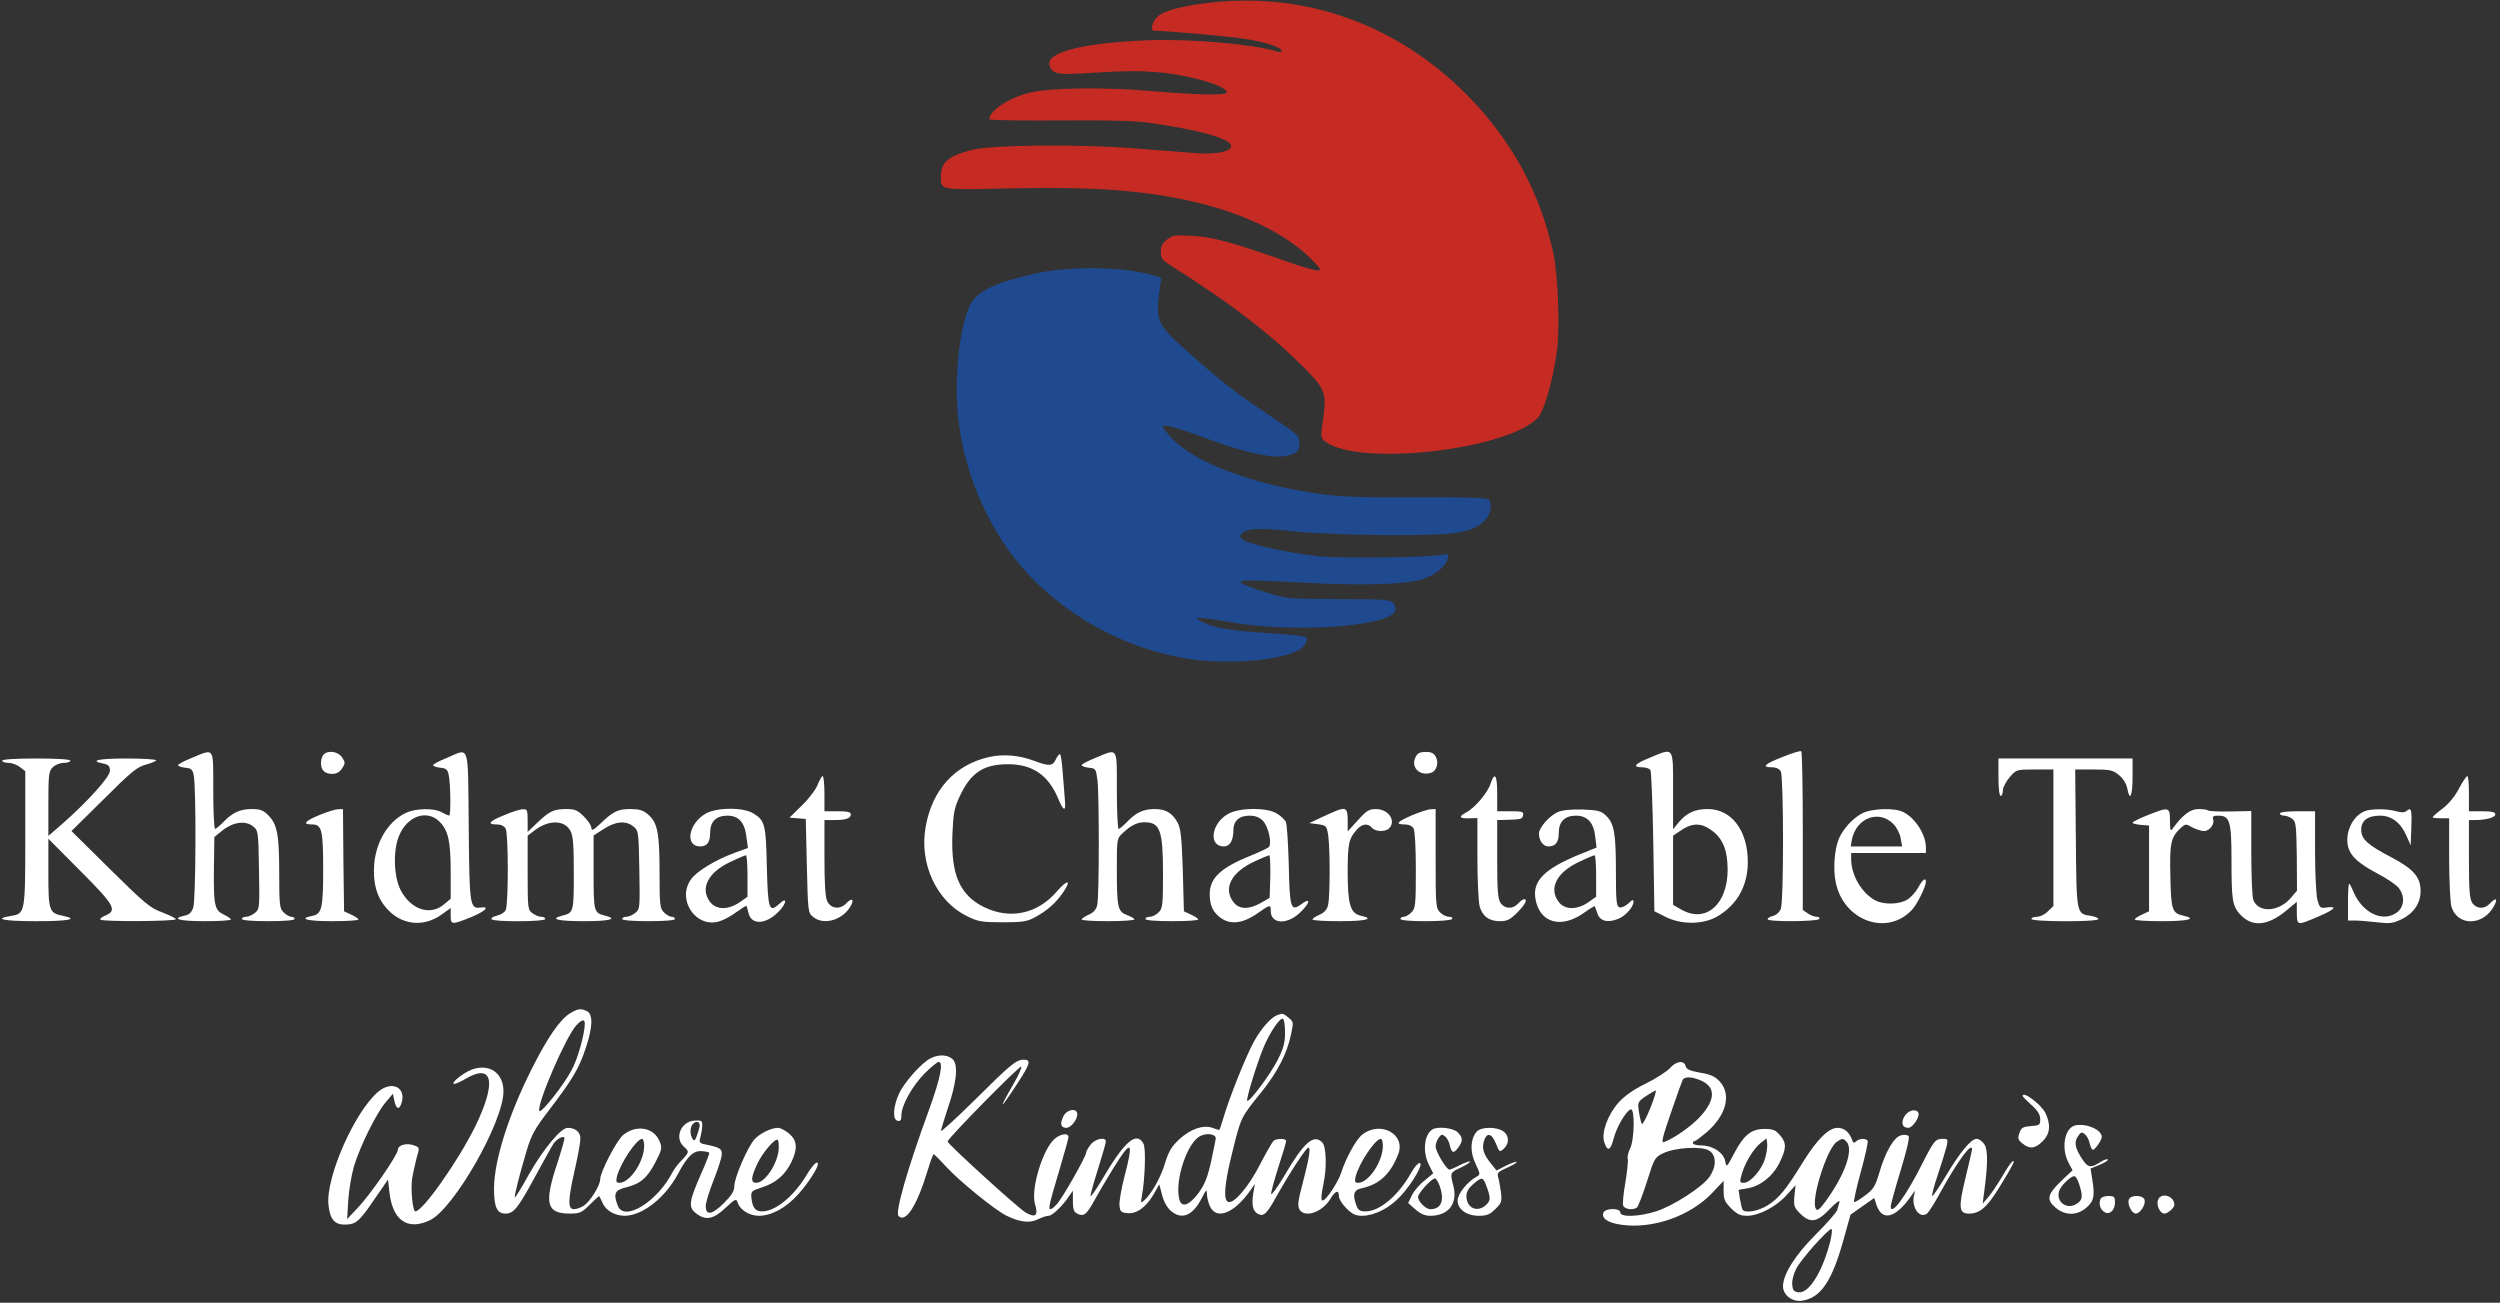<svg width="1138" height="593" viewBox="0 0 1138 593" fill="none" xmlns="http://www.w3.org/2000/svg">
<rect x="0" y="0" width="1138" height="593" fill="#333333" stroke="none"/>
<g clip-path="url(#clip0_562_1284)">
<path d="M552.922 1.001C539.212 2.402 530.005 4.704 527.003 7.506C524.401 9.908 523.4 14.011 525.501 14.011C530.505 14.011 557.926 16.413 565.532 17.514C575.44 18.915 583.446 21.517 583.446 23.218C583.446 23.719 582.645 23.919 581.544 23.518C570.836 20.116 542.214 17.614 522.899 18.314C492.676 19.515 475.863 23.819 477.765 29.823C479.066 33.926 481.368 34.227 499.281 33.026C511.491 32.225 519.297 32.225 527.703 32.926C542.314 34.327 558.427 39.13 558.427 42.033C558.427 43.534 545.217 43.234 523.7 41.432C503.184 39.631 478.666 39.931 469.358 42.033C459.951 44.134 450.344 50.239 450.344 54.242C450.344 54.742 464.054 54.943 482.168 54.843C504.585 54.642 516.695 54.943 523.4 55.943C545.817 59.046 560.428 63.249 560.428 66.451C560.428 68.953 553.823 70.354 545.016 69.754C540.513 69.454 527.203 68.353 515.394 67.452C489.774 65.551 451.244 65.951 442.338 68.253C431.629 71.055 428.327 73.857 428.327 80.262C428.327 86.667 427.226 86.467 459.05 85.766C499.081 84.866 522.899 86.767 546.417 92.572C568.434 98.076 586.548 107.283 597.457 118.491C601.36 122.595 601.66 123.095 599.658 123.095C598.357 123.095 592.053 121.294 585.648 118.992C559.828 109.985 552.222 107.883 542.915 107.383C534.709 106.882 533.608 107.083 531.206 109.084C529.104 110.685 528.404 112.086 528.404 114.688C528.404 117.591 529.004 118.391 532.707 120.693C560.128 138.006 578.842 152.317 594.554 168.33C603.061 176.936 603.862 179.238 602.36 190.246C601.059 199.253 601.059 199.353 603.361 201.055C618.473 212.464 685.925 204.858 699.935 190.246C702.838 187.244 706.741 173.834 708.642 160.223C710.143 149.715 709.242 125.297 707.041 115.089C701.036 87.468 687.826 63.349 667.51 42.933C636.286 11.609 595.555 -3.302 552.922 1.001Z" fill="#C52B23"/>
<path d="M470.861 124.596C451.746 129 444.24 132.903 441.238 139.608C436.534 150.116 434.232 173.834 436.234 190.847C438.536 210.762 445.841 230.678 456.95 247.39C474.764 274.111 505.987 293.926 539.313 299.631C561.23 303.333 590.853 299.931 594.155 293.226C594.856 291.825 595.056 290.424 594.656 290.023C594.155 289.523 586.649 288.722 577.843 288.222C560.029 287.121 552.523 285.82 547.419 283.118C544.117 281.417 544.117 281.317 546.419 281.216C547.82 281.216 554.525 282.217 561.43 283.418C589.351 288.222 632.785 285.119 634.987 278.114C635.487 276.713 635.087 275.412 634.086 274.311C632.585 272.91 629.282 272.71 609.167 272.71C586.749 272.61 585.649 272.51 577.042 269.908C572.138 268.407 567.235 266.605 566.034 265.905C564.032 264.804 564.032 264.704 566.934 264.303C568.636 264.103 580.345 264.504 592.954 265.204C619.575 266.705 639.59 266.105 647.296 263.703C653.1 261.902 658.004 257.999 659.005 254.296C659.605 252.194 659.505 251.994 656.803 252.494C650.198 253.795 611.368 254.296 600.46 253.195C587.95 251.994 568.736 247.891 565.833 245.689C564.332 244.688 564.232 244.088 565.233 242.887C567.335 240.385 573.339 240.185 589.452 241.886C599.359 242.887 614.971 243.487 632.485 243.588C663.108 243.688 669.613 242.687 675.618 237.183C678.52 234.381 679.421 230.177 677.719 227.475C677.119 226.575 668.812 226.274 644.994 226.374C619.975 226.474 610.368 226.174 600.96 224.873C570.137 220.57 543.216 210.362 533.108 199.153C531.007 196.952 529.405 194.75 529.405 194.25C529.405 192.849 535.71 194.55 550.422 200.054C566.634 205.959 578.143 208.561 584.448 207.66C590.152 206.759 591.453 205.658 591.453 201.555C591.453 198.353 590.853 197.752 579.244 190.046C563.231 179.338 557.327 174.835 543.817 162.926C526.403 147.614 526.003 146.813 527.804 132.502L528.605 126.498L524.802 125.297C511.191 121.294 486.372 120.993 470.861 124.596Z" fill="#1F4A8F"/>
<path d="M811.422 344.565C803.216 347.768 801.615 349.269 806.618 349.269C808.52 349.269 809.921 349.969 810.622 351.17C811.923 353.672 812.023 410.216 810.622 413.718C810.121 415.119 808.62 416.52 807.119 416.921C805.718 417.221 804.617 417.922 804.617 418.422C804.617 419.723 827.334 419.523 828.135 418.322C828.435 417.721 827.935 417.321 826.934 417.321C825.933 417.321 824.032 416.621 822.831 415.72L820.629 414.219V378.291C820.629 358.576 820.329 342.163 819.929 341.963C819.428 341.663 815.625 342.864 811.422 344.565Z" fill="white"/>
<path d="M87.366 344.965C83.864 346.366 81.061 347.867 81.061 348.268C81.061 348.768 82.562 349.268 84.264 349.469C86.966 349.669 87.666 350.269 88.167 352.771C89.368 358.075 89.168 409.815 87.967 413.118C87.266 415.319 86.065 416.42 83.964 416.82C77.659 418.221 81.662 419.322 93.071 419.322C99.676 419.322 105.08 419.022 105.08 418.522C105.08 418.121 103.579 417.121 101.877 416.32C97.674 414.318 97.174 412.217 97.374 395.104L97.574 380.993L101.177 378.091C105.98 374.188 111.685 373.387 115.087 376.089C117.589 378.091 117.589 378.291 117.89 395.904C118.19 413.218 118.19 413.818 116.088 415.519C114.887 416.52 112.986 417.321 111.985 417.321C110.984 417.321 110.084 417.721 110.084 418.321C110.084 418.922 114.787 419.322 122.093 419.322C129.398 419.322 134.102 418.922 134.102 418.321C134.102 417.721 133.402 417.321 132.601 417.321C131.8 417.321 130.199 416.42 129.098 415.319C127.297 413.518 127.097 412.017 127.097 397.506C127.097 379.892 126.196 375.188 122.093 371.085C119.791 368.783 118.39 368.283 114.587 368.283C109.283 368.283 105.78 369.884 101.677 374.188C99.976 375.889 98.375 377.29 97.874 377.29C97.474 377.29 97.074 369.384 97.074 359.777C97.074 339.661 97.774 340.662 87.366 344.965Z" fill="white"/>
<path d="M147.312 343.465C146.612 344.165 146.111 345.867 146.111 347.268C146.111 350.67 147.813 352.271 151.315 352.271C153.117 352.271 154.618 351.471 155.719 349.77C157.22 347.468 157.22 347.067 155.719 344.766C153.917 342.064 149.414 341.363 147.312 343.465Z" fill="white"/>
<path d="M203.455 344.966C199.952 346.367 197.15 347.868 197.15 348.269C197.15 348.769 198.651 349.27 200.353 349.47C203.055 349.67 203.755 350.27 204.256 352.772C205.156 357.076 205.257 371.286 204.456 371.286C203.956 371.186 202.554 370.586 201.153 369.785C197.451 367.684 188.744 367.884 184.24 370.286C176.534 374.189 171.13 383.296 170.33 393.504C169.729 402.11 171.431 408.115 175.734 413.219C182.439 421.025 192.447 422.326 200.853 416.421L205.156 413.319V416.821C205.156 421.025 205.557 421.025 214.364 417.522C220.869 414.82 223.27 412.518 218.767 413.119C213.863 413.719 213.663 412.518 213.363 376.09C212.962 337.561 213.963 340.563 203.455 344.966ZM200.153 374.089C204.056 378.092 205.156 382.895 205.156 397.006V409.115L202.054 411.717C195.749 417.022 186.942 414.019 182.339 405.112C179.237 399.008 178.836 387.199 181.638 380.494C185.341 371.387 194.348 368.284 200.153 374.089Z" fill="white"/>
<path d="M498.682 344.965C495.179 346.366 492.377 347.867 492.377 348.268C492.377 348.768 493.878 349.268 495.679 349.469C498.782 349.769 498.882 349.969 499.582 355.273C500.383 362.278 500.383 407.813 499.482 411.817C499.082 413.918 497.881 415.319 495.679 416.32C493.878 417.121 492.377 418.121 492.377 418.522C492.377 419.022 497.781 419.322 504.386 419.322C510.991 419.322 516.395 418.922 516.395 418.522C516.395 418.121 514.894 417.221 512.993 416.52C508.79 414.919 508.389 413.318 508.389 395.404C508.389 381.693 508.389 381.693 511.191 379.091C514.794 375.689 517.696 374.288 520.899 374.288C528.104 374.288 529.405 377.89 529.405 397.906C529.405 412.017 529.205 413.518 527.404 415.319C526.303 416.42 524.502 417.321 523.401 417.321C522.3 417.321 521.399 417.721 521.399 418.321C521.399 418.922 526.103 419.322 533.408 419.322C540.014 419.322 545.418 419.022 545.418 418.522C545.418 418.121 543.917 417.121 542.115 416.32L538.913 414.819L538.412 396.305C537.912 381.493 537.512 377.19 536.111 374.588C533.709 370.084 530.706 368.283 525.602 368.283C520.499 368.283 516.996 369.884 512.993 374.188C511.291 375.889 509.69 377.29 509.19 377.29C508.79 377.29 508.389 369.384 508.389 359.777C508.389 339.661 509.09 340.662 498.682 344.965Z" fill="white"/>
<path d="M644.493 344.366C641.891 349.069 646.094 353.473 651.398 351.771C654 350.971 655.101 347.168 653.5 344.366C652.699 342.865 651.498 342.264 648.996 342.264C646.494 342.264 645.294 342.865 644.493 344.366Z" fill="white"/>
<path d="M750.874 344.966C744.069 347.668 742.868 349.269 747.472 349.269C749.173 349.269 750.774 349.87 751.275 350.47C751.675 351.171 752.275 365.982 752.576 383.295L753.076 414.819L758.08 417.321C765.385 421.024 775.293 420.924 781.798 417.121C790.805 411.817 795.609 403.11 795.609 392.402C795.609 378.091 788.203 368.284 777.395 368.284C771.59 368.284 767.787 369.985 764.184 374.288L761.582 377.491V359.877C761.582 339.462 762.183 340.262 750.874 344.966ZM778.596 377.591C783.399 380.793 785.801 385.397 786.301 392.703C787.703 410.216 777.395 420.824 765.485 414.119L761.582 411.917V396.205V380.393L764.385 378.492C769.889 374.589 773.892 374.388 778.596 377.591Z" fill="white"/>
<path d="M450.344 344.565C434.632 348.068 424.224 359.577 421.322 376.59C418.419 393.203 426.325 410.216 440.136 417.021C445.24 419.523 446.841 419.823 456.348 419.823C465.255 419.823 467.457 419.523 470.96 417.622C476.564 414.619 480.467 411.217 483.87 406.313C487.973 400.308 485.971 400.108 480.867 406.013C472.06 416.12 459.651 418.622 447.942 412.918C436.934 407.514 432.83 398.107 433.531 379.893C433.931 370.485 434.332 367.883 436.733 362.779C441.737 351.771 447.642 347.868 458.85 347.868C469.959 347.868 477.164 352.772 481.668 363.48C484.07 369.284 485.271 369.685 484.77 364.481C484.57 362.479 484.17 356.875 483.769 351.971C483.469 347.167 482.869 343.264 482.468 343.264C482.068 343.264 481.167 344.365 480.567 345.766C479.166 348.769 477.465 348.869 470.86 346.367C463.954 343.765 456.849 343.164 450.344 344.565Z" fill="white"/>
<path d="M1 346.266C1 346.767 2.301 347.267 3.902 347.267C5.503 347.267 7.805 348.168 9.106 349.168L11.508 351.07V381.493C11.508 415.619 11.408 415.92 5.003 416.92C-3.404 418.321 1.6 419.322 16.512 419.322C31.123 419.322 36.027 418.422 28.821 416.92C22.316 415.619 22.016 414.719 22.016 397.405V381.793L36.527 396.405C52.239 412.117 53.44 414.419 48.036 416.72C46.335 417.421 45.334 418.221 45.734 418.622C46.735 419.622 80.061 419.422 80.061 418.422C80.061 418.021 77.258 416.62 73.856 415.319C68.352 413.318 66.05 411.416 50.138 395.704L32.524 378.291L47.135 363.88C59.645 351.37 62.347 349.168 66.35 348.068C68.952 347.367 71.054 346.466 71.054 346.066C71.054 345.666 64.949 345.265 57.543 345.265C44.834 345.265 40.33 346.266 47.035 347.567C49.437 348.068 50.038 348.768 50.038 350.87C50.038 353.672 39.63 365.181 27.82 375.489L22.016 380.492V365.881C22.016 352.571 22.216 351.07 24.017 349.268C25.118 348.168 27.32 347.267 29.021 347.267C30.723 347.267 32.024 346.767 32.024 346.266C32.024 345.666 26.219 345.265 16.512 345.265C6.804 345.265 1 345.666 1 346.266Z" fill="white"/>
<path d="M909.697 353.773C909.697 358.777 910.098 362.279 910.698 362.279C911.298 362.279 911.699 361.179 911.699 359.777C911.699 358.476 913.1 355.774 914.801 353.773C917.904 350.27 917.904 350.27 926.31 350.27H934.716V381.294V412.418L932.215 414.82C930.914 416.221 928.612 417.322 927.211 417.322C925.81 417.322 924.709 417.722 924.709 418.322C924.709 419.623 954.432 419.723 955.132 418.422C955.432 417.922 953.931 417.322 951.83 416.921C945.124 415.921 945.225 416.421 944.924 381.594L944.624 350.27H953.131C960.736 350.27 961.837 350.57 964.639 352.872C966.441 354.373 967.942 356.775 968.342 358.877C969.443 365.082 970.744 362.48 970.744 353.773V345.266H940.221H909.697V353.773Z" fill="white"/>
<path d="M372.287 356.976C371.586 359.077 368.384 363.38 365.181 366.483L359.377 372.187L363.08 372.487L366.783 372.788L367.283 394.104C367.783 415.12 367.783 415.52 370.185 417.422C375.089 421.425 383.896 418.723 387.398 412.118C389 409.216 387.599 408.615 385.197 411.217C382.495 414.119 378.291 413.719 376.59 410.316C375.689 408.615 375.289 402.41 375.289 390.501V373.288H379.693C385.097 373.288 387.298 372.487 387.298 370.686C387.298 369.685 385.797 369.285 381.294 369.285H375.289V361.279C375.289 356.875 374.889 353.273 374.489 353.273C374.088 353.273 373.087 354.974 372.287 356.976Z" fill="white"/>
<path d="M678.519 356.674C677.218 360.877 671.213 367.883 667.31 369.884C663.708 371.786 664.308 372.686 669.012 372.486L672.514 372.386V390.6C672.514 400.608 673.015 410.516 673.515 412.517C674.816 417.121 677.818 419.322 682.822 419.322C686.025 419.322 687.426 418.622 690.628 415.419C694.331 411.716 695.532 409.315 693.731 409.315C693.23 409.315 692.029 410.215 691.029 411.316C688.627 413.918 685.024 413.818 683.122 411.116C681.821 409.315 681.521 405.512 681.521 391.101V373.287L685.825 373.187C692.63 372.987 692.93 372.887 693.33 370.985C693.631 369.484 692.83 369.284 687.626 369.284H681.521V361.278C681.521 352.771 680.42 351.07 678.519 356.674Z" fill="white"/>
<path d="M1119.26 359.077C1117.36 362.679 1114.55 366.082 1111.55 368.284C1109.05 370.185 1107.15 371.887 1107.35 372.087C1107.55 372.287 1109.35 372.487 1111.25 372.487H1114.85V390.601C1114.85 400.609 1115.35 410.516 1115.85 412.518C1118.46 421.825 1130.57 421.625 1135.37 412.217C1137.17 408.915 1136.07 408.415 1133.37 411.317C1130.97 413.919 1127.36 413.819 1125.46 411.117C1124.16 409.315 1123.86 405.512 1123.86 391.101V373.288H1126.76C1131.67 373.288 1135.87 372.087 1135.87 370.686C1135.87 369.685 1134.27 369.285 1129.87 369.285H1123.86V361.278C1123.86 356.875 1123.56 353.272 1123.16 353.272C1122.66 353.272 1120.96 355.874 1119.26 359.077Z" fill="white"/>
<path d="M145.411 370.985C138.505 373.887 137.505 375.288 142.108 375.288C146.511 375.288 147.112 377.89 147.112 395.804C147.112 413.418 146.511 416.12 142.108 416.92C135.603 418.221 139.706 419.322 151.115 419.322C157.72 419.322 163.124 419.022 163.124 418.522C163.124 418.121 161.623 417.121 159.822 416.32L156.619 414.819L156.319 391.501L156.119 368.283L153.817 368.383C152.616 368.383 148.813 369.584 145.411 370.985Z" fill="white"/>
<path d="M229.476 371.086C222.671 373.788 221.47 375.289 226.173 375.289C228.075 375.289 229.476 375.99 230.176 377.191C231.477 379.693 231.477 411.817 230.176 414.319C229.676 415.32 227.875 416.421 226.173 416.821C224.472 417.222 223.371 417.922 223.771 418.422C224.472 419.723 248.19 419.623 248.19 418.322C248.19 417.722 247.39 417.322 246.389 417.322C245.388 417.322 243.587 416.621 242.386 415.72C240.284 414.219 240.184 413.619 240.184 397.306V380.393L243.487 377.891C249.791 373.088 257.097 373.188 259.699 378.292C260.9 380.493 261.2 384.897 261.2 397.606C261.2 415.22 261.1 415.52 255.896 416.821C249.992 418.322 253.794 419.323 265.704 419.323C277.613 419.323 281.416 418.322 275.511 416.821C270.307 415.52 270.207 415.22 270.207 397.206V380.293L274.911 377.291C280.315 373.788 284.918 373.488 288.321 376.19C290.623 378.092 290.723 378.592 291.023 395.905C291.323 413.218 291.323 413.819 289.222 415.52C288.021 416.521 286.119 417.322 285.118 417.322C284.118 417.322 283.217 417.722 283.217 418.322C283.217 418.923 287.921 419.323 295.226 419.323C302.532 419.323 307.235 418.923 307.235 418.322C307.235 417.722 306.535 417.322 305.734 417.322C304.934 417.322 303.332 416.421 302.232 415.32C300.43 413.519 300.23 412.018 300.23 397.206C300.23 379.092 299.329 374.389 294.926 370.686C292.724 368.784 290.923 368.284 286.82 368.284C281.215 368.284 279.014 369.385 273.009 375.189C270.007 377.991 269.206 378.292 269.206 376.891C269.206 375.89 267.705 373.588 265.804 371.687C262.901 368.784 261.7 368.284 257.697 368.284C252.093 368.284 249.992 369.285 244.487 374.589L240.184 378.692V373.488C240.184 368.684 239.984 368.284 237.982 368.384C236.681 368.384 232.878 369.585 229.476 371.086Z" fill="white"/>
<path d="M321.146 370.385C313.34 374.988 311.638 385.296 318.744 385.296C321.846 385.296 323.247 383.395 323.247 379.091C323.247 373.988 326.05 371.285 331.053 371.285C336.257 371.285 338.959 374.288 339.76 380.893L340.461 385.997L334.656 388.098C325.449 391.501 316.943 396.705 314.441 400.408C307.936 409.815 317.043 422.825 327.651 419.322C329.552 418.722 332.955 416.92 335.157 415.219C337.458 413.618 339.46 412.317 339.66 412.317C339.86 412.317 340.26 413.718 340.661 415.319C341.762 421.124 348.467 421.024 354.271 415.119C358.074 411.416 358.574 407.813 354.872 411.316C350.068 415.72 349.568 414.118 349.067 394.603C348.667 375.188 348.167 373.487 342.963 370.285C338.359 367.382 326.15 367.483 321.146 370.385ZM340.26 398.807V408.214L336.558 410.816C331.454 414.218 326.15 414.218 323.347 410.716C318.444 404.511 322.247 397.005 332.755 392.202C336.057 390.6 339.06 389.399 339.56 389.299C339.96 389.299 340.26 393.603 340.26 398.807Z" fill="white"/>
<path d="M559.229 370.385C551.423 374.489 549.821 385.297 557.127 385.297C559.829 385.297 561.43 382.595 561.43 377.991C561.43 373.688 564.032 371.286 568.836 371.286C571.338 371.286 573.239 371.987 574.841 373.588C577.342 376.09 579.144 383.996 577.543 385.597C577.042 386.098 573.439 387.799 569.536 389.4C554.825 395.305 550.021 400.208 550.722 408.615C551.022 412.118 551.923 414.219 553.824 416.221C558.728 421.325 565.133 421.024 573.039 415.32C578.143 411.717 578.443 411.717 578.443 414.619C578.443 420.524 585.449 421.124 591.453 415.72C596.257 411.317 597.058 408.114 592.454 411.517C587.55 415.12 587.05 413.619 586.65 393.503C586.349 383.796 585.849 374.989 585.249 373.988C584.748 372.987 582.847 371.286 581.145 370.285C576.642 367.483 564.433 367.583 559.229 370.385ZM578.243 399.007L577.943 408.715L573.94 411.017C568.436 414.119 564.132 414.019 561.53 410.716C556.627 404.512 560.429 397.006 570.938 392.202C574.24 390.601 577.342 389.4 577.743 389.3C578.143 389.3 578.343 393.703 578.243 399.007Z" fill="white"/>
<path d="M608.467 368.984C607.666 369.284 604.464 370.685 601.461 372.086L595.957 374.688L599.96 375.188C603.863 375.789 603.963 375.889 604.664 380.793C605.464 387.098 605.464 407.813 604.564 411.817C604.163 413.918 602.962 415.319 600.761 416.32C598.959 417.121 597.458 418.121 597.458 418.522C597.458 419.022 603.062 419.322 609.968 419.322C621.977 419.322 625.98 418.221 619.375 416.82C614.671 415.72 613.47 411.716 613.47 396.805C613.47 383.895 613.971 381.693 617.774 377.49C620.176 374.888 622.678 374.688 624.479 376.79C625.98 378.591 630.584 378.791 632.285 377.09C635.688 373.687 632.085 368.283 626.28 368.283C623.178 368.283 621.977 369.084 618.074 373.387L613.47 378.491V373.387C613.47 368.083 612.67 367.382 608.467 368.984Z" fill="white"/>
<path d="M642.794 371.085C635.889 374.088 634.888 375.288 639.491 375.288C641.393 375.288 642.794 375.989 643.494 377.19C644.095 378.391 644.495 386.397 644.495 396.205C644.495 412.017 644.295 413.518 642.494 415.319C641.393 416.42 639.792 417.321 638.991 417.321C638.19 417.321 637.49 417.721 637.49 418.321C637.49 418.922 641.993 419.322 648.899 419.322C655.504 419.322 660.608 418.922 661.008 418.321C661.308 417.721 660.708 417.321 659.607 417.321C658.406 417.321 656.605 416.42 655.504 415.319C653.602 413.418 653.502 412.017 653.502 390.8V368.283L651.3 368.383C649.999 368.383 646.197 369.684 642.794 371.085Z" fill="white"/>
<path d="M709.044 369.684C705.241 371.386 700.538 376.79 700.538 379.392C700.538 382.694 702.439 385.296 704.841 385.296C708.143 385.296 709.544 383.395 709.544 379.092C709.544 373.988 712.347 371.286 717.35 371.286C722.554 371.286 725.457 374.388 726.157 380.893L726.758 385.797L718.852 388.999C703.039 395.504 697.535 401.008 698.936 409.115C700.738 420.223 710.845 423.025 721.454 415.219C723.855 413.518 725.857 412.317 725.957 412.517C726.057 412.717 726.558 414.118 727.158 415.82C728.259 419.322 731.962 420.223 736.665 418.222C739.968 416.921 743.571 412.817 743.571 410.516C743.571 409.315 742.97 409.515 741.169 411.316C739.668 412.617 737.966 413.318 737.166 413.018C735.765 412.517 735.564 409.915 735.564 396.605C735.564 379.092 734.764 374.788 730.961 371.185C728.759 369.084 727.258 368.784 720.253 368.483C714.949 368.383 710.946 368.784 709.044 369.684ZM726.558 398.807V408.214L722.855 410.816C717.751 414.219 712.447 414.219 709.645 410.716C704.741 404.511 708.544 397.005 719.052 392.202C722.354 390.6 725.357 389.399 725.857 389.299C726.257 389.299 726.558 393.603 726.558 398.807Z" fill="white"/>
<path d="M847.548 370.284C843.345 372.486 838.942 377.39 837.04 381.793C835.039 386.797 834.338 395.604 835.639 401.708C839.242 419.222 859.057 426.327 870.366 414.118C872.668 411.716 876.571 403.71 876.671 401.508C876.671 399.206 875.169 400.307 873.168 404.01C872.067 406.012 869.865 408.514 868.164 409.514C864.561 411.716 857.656 411.916 853.753 409.915C847.448 406.612 842.644 398.406 842.644 391V388.298H859.658H876.671V385.796C876.671 379.992 871.967 372.486 866.463 369.684C862.46 367.582 851.952 367.982 847.548 370.284ZM861.859 375.088C863.36 376.589 864.862 379.491 865.162 381.493L865.862 385.296H854.153H842.444L842.945 382.293C844.946 372.286 855.254 368.383 861.859 375.088Z" fill="white"/>
<path d="M977.549 371.085C973.746 372.586 970.744 374.087 970.744 374.488C970.744 374.888 972.445 375.288 974.547 375.488L978.25 375.789V395.304V414.819L975.047 416.32C973.246 417.12 971.745 418.121 971.745 418.521C971.745 419.022 977.349 419.322 984.255 419.322C996.164 419.322 1000.27 418.221 993.862 416.82C988.758 415.719 988.258 414.218 987.957 399.106C987.557 384.095 988.158 381.193 992.361 377.19C994.863 374.888 994.963 374.888 997.865 376.589C999.566 377.49 1001.97 378.29 1003.27 378.29C1005.87 378.29 1008.27 375.088 1007.37 372.686C1006.97 371.685 1007.67 371.285 1009.77 371.285C1014.98 371.285 1015.78 373.787 1015.78 391.401C1015.78 409.915 1016.18 412.417 1019.78 416.32C1025.09 422.024 1031.99 421.524 1040.2 414.919L1045.5 410.515V414.218C1045.6 421.624 1045.1 421.524 1055.31 417.22C1062.81 414.018 1064.42 412.317 1058.91 413.117C1056.21 413.518 1055.91 413.217 1054.91 409.715C1054.31 407.513 1053.81 397.605 1053.81 387.498V369.284H1045.8C1041.1 369.284 1037.8 369.684 1037.8 370.284C1037.8 370.785 1038.6 371.285 1039.6 371.285C1040.6 371.285 1042.3 371.886 1043.4 372.686C1045.1 373.987 1045.3 375.588 1045.5 389.799L1045.6 405.411L1042.7 408.814C1037.1 415.219 1027.99 415.619 1025.69 409.615C1025.19 408.314 1024.79 398.606 1024.79 388.198V369.183L1015.28 369.384C1009.97 369.484 1005.37 369.284 1005.07 368.883C1004.77 368.583 1002.77 368.283 1000.77 368.283C997.064 368.283 993.762 370.785 989.258 376.789C987.957 378.691 987.857 378.391 987.757 373.487C987.757 367.282 987.357 367.182 977.549 371.085Z" fill="white"/>
<path d="M1076.33 369.284C1070.72 371.586 1067.22 379.392 1068.92 385.696C1070.12 389.9 1073.72 393.102 1082.33 397.706C1086.23 399.707 1090.34 402.509 1091.64 403.91C1094.74 407.513 1094.64 412.517 1091.24 415.219C1084.93 420.123 1075.43 415.719 1071.32 406.012C1070.52 404.01 1069.62 402.309 1069.32 402.309C1069.02 402.309 1068.82 406.012 1068.82 410.616V419.022H1072.12C1073.82 419.022 1078.33 419.422 1082.03 419.823C1087.83 420.523 1089.24 420.323 1093.24 418.422C1098.74 415.719 1101.85 411.116 1101.85 405.612C1101.85 399.207 1098.54 395.504 1088.64 390.3C1077.73 384.596 1074.82 381.994 1074.82 377.69C1074.82 373.487 1077.83 371.285 1083.43 371.285C1088.64 371.285 1092.84 374.488 1095.44 380.492L1097.34 384.796L1097.64 376.89C1097.94 368.483 1097.64 367.382 1095.54 369.084C1094.64 369.884 1093.14 369.984 1090.74 369.284C1086.73 368.083 1079.13 368.083 1076.33 369.284Z" fill="white"/>
<path d="M259.498 461.255C254.794 464.157 249.19 472.364 241.884 486.875C231.376 507.891 224.971 528.206 224.871 540.916C224.871 549.423 226.172 552.425 230.075 552.425C233.878 552.425 235.779 550.023 243.686 535.412C247.488 528.507 251.091 521.902 251.892 520.701C253.293 518.599 256.095 516.998 256.896 517.798C257.196 518.099 255.695 523.303 253.693 529.507C247.589 547.822 248.689 552.425 259.398 552.425C263.901 552.425 264.802 552.025 268.405 548.422C270.606 546.22 272.608 544.419 272.708 544.419C272.808 544.419 273.508 545.82 274.209 547.421C275.71 551.024 279.813 553.426 284.417 553.426C292.523 553.326 302.831 545.22 308.635 534.311C312.839 526.405 315.641 523.703 319.344 524.003C321.045 524.103 322.546 524.404 322.846 524.704C323.046 524.904 321.445 529.207 319.143 534.311C313.639 546.821 313.239 549.523 316.742 552.225C321.145 555.728 324.648 555.127 330.252 549.823C334.655 545.72 335.156 545.52 335.756 547.321C336.757 550.724 341.16 553.426 345.364 553.426C351.168 553.426 357.673 549.923 363.277 543.718C367.581 539.015 372.284 531.809 372.284 529.908C372.284 527.906 369.882 530.308 366.88 535.312C361.076 544.819 352.869 551.424 346.865 551.424C343.862 551.424 342.561 549.723 342.061 545.52C341.761 542.217 341.961 542.117 347.065 540.416C353.27 538.414 357.473 534.711 360.275 528.907C363.177 522.802 362.877 519.099 359.174 515.997C357.473 514.596 355.271 513.395 354.17 513.395C351.068 513.395 345.964 515.897 343.462 518.599C340.36 522.002 334.255 536.113 334.255 539.915C334.255 542.217 333.054 544.119 329.351 547.822C324.047 553.026 321.245 553.426 321.245 548.922C321.245 547.521 322.846 542.217 324.848 537.213C326.849 532.109 328.551 526.905 328.551 525.504C328.751 522.902 327.65 522.302 320.945 520.901C318.343 520.4 318.143 520 318.843 517.598C319.244 516.097 319.644 513.795 319.644 512.394C319.744 510.193 319.344 509.892 316.241 510.093C310.036 510.393 306.834 517.899 311.237 521.902C313.839 524.203 313.739 524.504 310.437 528.006C308.836 529.608 306.934 532.009 306.234 533.41C299.328 547.021 284.016 556.428 281.214 548.822C279.113 543.418 279.813 541.717 284.917 540.516C291.622 538.815 294.525 536.313 298.327 529.107C301.33 523.203 301.53 522.502 300.229 519.5C297.627 513.195 289.721 511.794 283.716 516.598C280.814 518.899 273.208 533.511 273.208 536.813C273.208 539.615 268.705 546.821 265.803 548.822C264.401 549.723 262.4 550.424 261.199 550.424C258.397 550.424 258.497 546.22 261.699 532.21C263.1 526.105 264.201 519.9 264.201 518.299C264.201 515.297 261.9 513.395 258.397 513.395C255.294 513.395 247.288 523.103 240.683 534.711C237.481 540.616 234.579 545.22 234.378 545.019C233.978 544.519 236.48 534.711 239.783 523.603C241.884 516.598 243.485 513.695 250.191 504.989C260.699 491.178 263.601 486.274 266.603 477.167C269.806 467.76 270.006 461.856 267.304 460.354C264.502 458.953 263.1 459.053 259.498 461.255ZM266.203 466.059C266.103 470.862 263 482.071 260.098 487.275C256.495 494.18 245.987 507.29 245.487 505.689C244.386 502.387 257.696 471.663 262.4 466.659C265.002 463.957 266.203 463.757 266.203 466.059ZM318.443 512.895C318.243 513.895 317.642 515.797 317.142 517.198C316.341 519.3 315.941 519.5 315.24 518.399C313.939 516.297 314.04 512.995 315.441 511.594C317.142 509.892 318.843 510.693 318.443 512.895ZM293.224 521.601C293.224 528.707 286.719 538.414 282.015 538.414C280.514 538.414 280.314 537.914 280.814 535.612C282.315 529.608 289.721 518.399 292.323 518.399C292.823 518.399 293.224 519.9 293.224 521.601ZM354.471 523.103C353.97 529.708 348.266 538.414 344.263 538.414C341.661 538.414 341.761 536.113 344.663 529.908C346.965 524.804 352.969 517.798 354.07 518.899C354.37 519.2 354.571 521.101 354.471 523.103Z" fill="white"/>
<path d="M581.446 462.056C578.543 463.157 574.24 467.961 570.938 473.865C567.335 480.27 559.629 499.485 556.927 508.792C556.026 511.894 555.125 514.396 554.925 514.396C554.725 514.396 553.324 513.896 551.923 513.396C547.82 511.894 541.915 513.896 536.811 518.6C533.309 521.902 532.008 524.004 530.306 529.508C528.305 536.213 523.901 543.919 520.699 546.521C519.298 547.822 519.198 547.522 519.798 544.419C521.199 536.613 521.7 522.703 520.499 520.601C517.396 514.797 511.892 519.5 501.985 536.413C498.882 541.617 496.38 545.22 496.38 544.419C496.38 543.619 497.982 537.914 499.883 531.91C501.785 525.805 503.386 520.301 503.386 519.6C503.386 517.399 498.582 518.299 496.48 521.001C495.28 522.503 494.379 524.204 494.379 524.804C494.379 526.406 483.571 545.52 481.069 548.122C479.968 549.423 478.667 550.424 478.166 550.424C477.066 550.424 477.666 547.822 482.47 531.81C484.571 524.704 486.373 518.199 486.373 517.599C486.373 515.197 481.569 516.398 479.067 519.4C473.763 525.705 469.26 542.018 471.161 548.222C472.762 553.326 471.261 554.527 466.858 551.925C463.155 549.723 431.33 520.701 431.33 519.6C431.431 518.199 464.156 484.874 464.856 485.574C465.256 485.874 463.655 489.477 461.253 493.58C454.148 505.89 455.049 505.59 463.255 492.98C468.959 484.273 469.46 482.372 466.057 482.372C462.554 482.372 460.052 484.473 443.64 500.786C435.233 509.092 428.328 515.397 428.328 514.797C428.328 514.196 429.729 509.793 431.33 504.789C435.434 492.98 436.234 485.074 433.832 482.372C431.731 480.07 427.327 479.77 423.524 481.771C419.421 483.873 411.415 492.88 409.213 497.884C406.511 503.888 406.211 509.693 408.613 510.193C409.914 510.493 410.314 509.893 410.314 507.691C410.314 503.188 415.218 494.381 420.922 488.576C423.825 485.774 426.627 483.372 427.227 483.372C429.629 483.372 428.028 490.978 422.924 505.089C412.816 532.71 407.412 551.925 409.013 553.526C412.316 556.829 417.42 548.823 422.324 532.61C423.524 528.607 424.725 525.405 425.026 525.405C425.226 525.405 427.728 527.807 430.43 530.809C436.534 537.514 452.447 550.424 457.851 553.226C464.056 556.328 468.659 556.929 472.462 555.027C474.263 554.127 476.365 553.426 477.366 553.426C478.967 553.426 483.771 548.923 486.673 544.419L488.374 542.018V546.621C488.374 550.224 488.775 551.625 490.276 552.425C493.178 553.927 494.579 552.926 497.781 547.121C499.283 544.319 503.286 537.514 506.588 532.11C515.095 518.299 516.196 519 511.792 535.813C510.391 541.217 509.39 547.121 509.591 548.823C509.891 551.525 510.291 551.925 513.193 552.225C517.396 552.626 521.6 549.623 525.102 543.719L527.704 539.115L529.005 544.019C529.706 546.921 531.307 549.723 532.908 551.125C537.812 555.428 542.816 553.526 546.919 545.62C549.121 541.317 549.321 541.117 549.421 543.719C549.421 545.22 550.122 547.822 550.922 549.423C554.025 555.428 561.931 552.125 569.136 541.917L571.238 538.915L570.537 542.918C569.637 548.422 570.237 551.225 572.539 552.526C575.241 553.927 576.542 552.726 581.045 544.62C586.85 534.212 594.556 522.402 595.556 522.402C596.757 522.402 595.957 527.106 592.854 539.115C590.953 546.221 590.553 548.823 591.453 550.424C593.655 554.527 601.661 552.025 605.464 545.921C607.866 541.917 609.467 541.417 609.467 544.519C609.467 545.72 610.968 548.122 612.87 550.024C615.572 552.726 617.073 553.426 620.075 553.426C625.78 553.326 632.385 550.024 637.489 544.519C642.893 538.715 648.297 529.408 646.195 529.408C645.495 529.408 643.794 531.309 642.493 533.611C636.688 544.119 628.081 551.425 621.576 551.425C619.075 551.425 618.174 550.824 617.473 548.823C615.572 543.819 616.172 541.617 619.775 540.917C627.781 539.215 632.885 534.512 636.388 525.605C640.191 516.398 628.482 509.893 620.075 516.498C617.273 518.7 612.67 527.106 610.468 533.911C609.767 536.113 607.566 540.116 605.564 542.918C601.461 548.523 600.66 547.622 602.362 539.315C604.063 531.71 603.763 521.902 601.861 520.001C597.958 516.098 593.555 519.901 584.448 535.513C581.446 540.516 578.844 544.119 578.644 543.519C578.443 543.018 579.945 537.514 581.846 531.509C583.847 525.405 585.449 520.001 585.449 519.4C585.449 518.199 581.446 518.099 579.844 519.2C579.244 519.6 576.442 524.504 573.54 530.108C568.436 540.116 561.731 548.022 559.129 547.121C556.727 546.421 557.327 538.915 560.93 524.604C564.933 508.292 564.833 508.692 574.14 497.183C581.546 487.976 585.849 479.57 587.65 470.963C588.851 465.359 588.851 465.058 586.55 463.257C584.148 461.256 583.847 461.155 581.446 462.056ZM584.948 469.962C584.948 474.666 584.248 477.268 581.646 482.372C578.443 488.877 568.636 501.987 567.735 501.086C567.135 500.386 572.038 484.373 575.141 476.868C578.043 469.862 582.547 463.257 583.948 463.757C584.548 463.858 584.948 466.76 584.948 469.962ZM553.424 518.199C553.424 518.6 552.423 523.303 551.323 528.607C549.621 536.213 548.32 539.315 545.518 543.118C541.215 548.823 537.812 549.924 536.811 545.921C534.61 537.214 540.614 519.5 546.619 516.998C549.721 515.597 553.424 516.298 553.424 518.199ZM629.483 521.602C629.483 528.707 622.978 538.415 618.274 538.415C616.773 538.415 616.573 537.914 617.073 535.613C618.574 529.608 625.98 518.399 628.582 518.399C629.082 518.399 629.483 519.901 629.483 521.602Z" fill="white"/>
<path d="M760.082 486.274C758.681 487.775 753.777 490.978 749.073 493.279C743.369 496.082 739.466 498.884 736.664 501.986C731.76 507.59 728.858 515.697 730.259 519.9C731.66 524.303 733.061 523.903 734.462 518.499C735.763 513.295 740.066 505.789 742.268 504.988C744.27 504.188 744.069 518.999 741.968 522.902C741.167 524.503 740.667 526.705 740.967 527.606C741.167 528.607 740.667 533.41 739.866 538.314C738.966 543.218 738.565 547.921 738.865 548.822C739.566 550.423 743.269 551.024 745.17 549.623C745.671 549.222 747.772 543.918 749.674 537.914C752.976 527.306 753.276 526.805 756.979 525.004C762.484 522.302 774.693 521.601 778.096 523.803C781.298 525.904 781.398 530.808 778.296 535.512C775.193 540.215 761.483 549.022 753.777 551.424C745.871 553.926 737.564 554.126 737.564 551.924C737.564 549.823 730.759 549.823 729.859 552.025C728.858 554.627 732.06 556.728 738.265 557.529C752.476 559.53 769.589 553.426 779.397 543.018L784.601 537.513V542.117C784.601 545.92 785.101 547.121 788.003 550.023C790.705 552.725 792.206 553.426 795.309 553.426C800.713 553.426 808.819 549.122 813.423 543.818L817.326 539.515L816.825 544.419C816.425 548.822 816.625 549.623 819.427 552.425C824.031 556.928 827.033 556.528 832.938 550.323C835.64 547.521 837.641 546.02 837.341 547.121C837.041 548.122 836.54 549.823 836.24 550.924C835.84 552.025 831.537 556.928 826.533 561.932C817.226 571.239 811.621 580.046 811.621 585.55C811.621 589.553 816.025 592.856 820.428 592.055C828.834 590.754 833.938 583.148 839.142 564.434L842.345 552.925L847.749 549.122L853.153 545.319L854.154 548.422C856.756 556.128 862.761 554.627 869.966 544.419L871.767 541.917L871.167 544.619C870.166 549.923 874.069 555.027 877.272 552.325C877.972 551.724 880.474 547.921 882.676 543.818C890.882 528.807 897.687 519.5 897.687 523.202C897.687 523.603 896.286 529.507 894.685 536.212C891.383 549.723 891.683 552.425 896.286 552.425C901.19 552.425 904.493 549.623 910.197 540.316C916.302 530.408 917.703 527.706 916.001 528.707C915.401 529.107 913.299 532.209 911.298 535.712C909.296 539.115 906.494 543.218 905.093 544.919L902.491 547.921L903.091 543.418C904.893 530.308 904.993 523.503 903.292 520.901C902.391 519.5 900.79 518.399 899.789 518.399C897.187 518.399 892.183 524.503 885.678 535.412C882.776 540.316 879.974 544.419 879.573 544.419C879.173 544.419 880.274 540.015 882.175 534.511C883.977 529.107 885.778 523.202 886.179 521.501C886.779 518.699 886.579 518.399 884.477 518.399C880.975 518.399 880.374 519.199 875.17 529.407C867.664 544.419 860.659 553.926 860.659 549.122C860.659 548.322 862.66 541.016 865.162 532.81C867.965 523.603 869.366 517.698 868.765 517.098C868.265 516.597 866.664 516.397 865.363 516.797C862.16 517.598 858.357 524.003 855.555 533.51C853.654 540.015 852.853 541.316 848.95 544.219C846.448 546.12 844.246 547.421 843.946 547.121C843.746 546.821 845.047 540.616 847.048 533.41C849.05 526.205 850.451 519.8 850.151 519.299C849.35 517.998 846.248 518.199 844.847 519.6C843.946 520.5 843.546 520.3 843.045 518.799C841.844 515.396 839.443 513.395 836.44 513.395C832.437 513.395 827.133 518.599 820.628 529.107C813.022 541.416 809.92 545.319 804.716 548.622C800.413 551.324 794.308 552.425 793.207 550.623C792.907 550.123 792.407 547.921 792.006 545.72L791.406 541.617L795.509 540.916C801.313 539.915 806.918 535.512 810.02 529.307C813.223 522.802 813.323 520.3 810.22 516.697C808.219 514.396 807.018 513.895 803.315 513.895C797.21 513.895 793.908 516.497 789.504 524.804C785.902 531.609 785.902 531.609 785.301 528.506C784.5 524.603 779.597 521.401 774.393 521.401C772.291 521.401 770.59 520.901 770.59 520.4C770.59 519.8 770.99 519.399 771.49 519.399C771.891 519.399 774.393 517.498 776.995 515.296C785.801 507.59 788.203 498.283 782.899 492.379C780.698 489.977 778.796 489.076 773.892 488.276C769.289 487.475 767.688 486.774 767.287 485.273C766.587 482.471 762.984 482.972 760.082 486.274ZM774.092 491.778C780.998 494.681 780.998 500.485 774.092 508.091C770.29 512.394 762.083 518.199 757.38 519.9C756.079 520.4 756.779 517.598 760.582 506.59C763.184 498.884 765.686 492.079 765.986 491.478C766.987 489.977 769.989 490.077 774.092 491.778ZM751.275 504.288C749.474 508.691 747.772 511.994 747.372 511.593C747.072 511.193 746.471 508.791 746.071 506.289C745.37 501.686 745.471 501.586 749.173 498.984C751.275 497.583 753.377 496.382 753.677 496.382C754.077 496.382 752.976 499.985 751.275 504.288ZM803.515 527.105C802.114 532.309 796.81 538.414 793.808 538.414C791.906 538.414 791.806 538.114 792.807 534.611C794.208 529.507 798.111 523.002 801.313 520.4L804.116 518.199L804.416 520.4C804.616 521.701 804.216 524.704 803.515 527.105ZM840.443 519.6C843.946 523.102 839.843 534.711 831.036 546.821C828.034 550.824 827.233 551.424 826.533 550.123C824.231 546.22 831.537 523.002 836.04 519.8C838.542 518.098 838.942 518.098 840.443 519.6ZM833.238 564.634C829.835 578.445 823.53 588.853 818.727 588.252C816.625 588.052 816.025 587.352 815.825 584.75C815.624 582.948 816.425 579.846 817.626 577.544C819.627 573.441 832.137 559.43 833.638 559.43C834.139 559.43 833.838 561.832 833.238 564.634Z" fill="white"/>
<path d="M214.762 486.875C210.859 488.276 204.655 493.38 206.856 493.38C207.457 493.38 209.959 492.279 212.261 490.878C224.47 483.872 226.071 492.779 216.264 512.895C208.458 528.607 192.445 551.424 189.043 551.424C187.842 551.424 186.841 541.016 187.642 536.212C188.042 533.911 188.943 529.707 189.643 527.105C191.044 522.402 191.044 522.302 188.542 521.401C185.24 520.1 181.137 521.201 181.137 523.303C181.137 525.604 168.727 543.618 162.923 549.723L158.019 554.927L158.519 546.42C158.82 541.717 160.02 534.711 161.121 530.908C164.024 521.401 171.429 506.59 175.532 501.786L178.835 497.883L179.535 501.186C180.336 504.688 181.537 505.289 182.538 502.787C185.44 495.281 178.635 491.478 172.13 496.982C161.422 506.089 148.311 535.812 149.512 548.322C150.113 554.827 152.214 557.429 156.818 557.429C161.922 557.429 163.323 556.328 170.228 546.22L176.633 536.913L177.234 542.417C178.635 555.527 185.44 560.331 195.748 555.427C206.656 550.123 229.174 510.693 229.174 496.782C229.174 488.376 222.769 483.972 214.762 486.875Z" fill="white"/>
<path d="M920.705 498.883C920.705 499.183 922.507 500.985 924.708 502.986C927.611 505.588 928.711 507.39 928.711 509.491C928.711 512.093 928.411 512.293 924.508 512.594C920.805 512.894 920.105 513.294 919.204 515.796C918.404 518.198 918.604 518.898 920.605 520.5C923.908 523.202 926.41 522.901 929.812 519.499C933.215 516.096 933.615 512.093 931.113 506.689C929.212 502.786 920.705 496.381 920.705 498.883Z" fill="white"/>
<path d="M484.07 508.09C482.369 511.493 482.869 513.395 485.371 513.395C487.473 513.395 490.375 509.792 490.375 507.19C490.375 504.187 485.671 504.888 484.07 508.09Z" fill="white"/>
<path d="M867.066 507.89C865.164 510.893 865.865 513.395 868.567 513.395C870.768 513.395 874.171 508.09 873.17 506.389C872.069 504.588 868.767 505.388 867.066 507.89Z" fill="white"/>
<path d="M945.024 512.194C939.82 512.994 938.019 522.501 941.622 529.307L943.423 532.709L938.019 537.813C931.914 543.818 931.414 546.12 935.817 549.822C940.12 553.425 945.625 553.425 949.828 549.622C953.23 546.62 953.631 544.318 952.33 536.412L951.629 531.909L955.832 530.207C958.134 529.207 959.836 528.106 959.535 527.806C959.135 527.505 957.834 527.906 956.533 528.706C951.529 531.909 950.428 531.709 947.426 527.005C944.424 522.201 944.023 519.699 946.125 516.897C947.226 515.296 947.726 515.196 949.027 516.297C949.928 516.997 950.929 518.899 951.229 520.5C951.629 522.101 952.23 523.402 952.73 523.402C953.631 523.402 956.733 518.899 956.733 517.598C956.733 514.395 950.328 511.393 945.024 512.194ZM946.525 539.314C948.227 544.819 948.026 546.22 945.224 548.021C940.921 550.823 935.717 547.12 937.318 542.217C938.019 539.715 942.522 535.411 944.224 535.411C944.824 535.411 945.925 537.113 946.525 539.314Z" fill="white"/>
<path d="M651.901 514.196C648.198 516.698 647.497 524.504 650.499 530.308L652.401 534.111L648.398 537.413C646.196 539.115 643.594 542.217 642.693 544.119L640.992 547.621L644.295 550.524C646.596 552.525 648.598 553.426 651.1 553.426C659.306 553.426 663.61 547.922 661.608 540.015C660.007 533.711 660.007 533.811 665.111 531.409C667.613 530.208 669.414 529.007 669.114 528.707C668.914 528.507 666.912 529.207 664.61 530.308C662.409 531.509 660.207 532.41 659.807 532.41C658.406 532.41 653.502 524.203 653.502 521.902C653.502 520.701 654.102 518.899 654.903 517.899C656.004 516.297 656.504 516.197 657.805 517.298C658.706 517.999 659.707 519.9 660.007 521.501C660.807 525.004 661.808 525.204 663.91 522.202C666.011 519.2 665.911 517.798 663.509 515.397C661.508 513.395 654.202 512.594 651.901 514.196ZM655.303 539.715C657.705 546.42 656.104 550.423 651.1 550.423C648.998 550.423 645.496 546.921 645.496 544.819C645.496 543.118 651.7 536.413 653.202 536.413C653.702 536.413 654.603 537.914 655.303 539.715Z" fill="white"/>
<path d="M672.214 515.096C669.312 518.499 669.012 524.103 671.614 529.608C673.916 534.511 673.916 534.611 672.014 535.712C667.911 537.914 663.508 543.518 663.508 546.42C663.508 550.524 667.611 553.426 673.215 553.426C676.818 553.426 678.219 552.825 680.721 550.323C683.523 547.621 683.723 546.921 683.223 542.617C682.823 540.015 682.322 536.913 681.922 535.712C681.422 533.911 682.022 533.31 686.125 531.509C688.727 530.308 690.629 529.207 690.328 528.907C690.128 528.707 687.927 529.407 685.525 530.608L681.221 532.81L678.82 529.808C675.417 525.705 674.516 523.002 675.417 519.7C676.618 515.297 679.02 515.697 680.921 520.501C682.522 524.504 682.622 524.604 684.524 522.902C687.126 520.501 687.026 516.898 684.324 514.996C681.221 512.795 674.216 512.895 672.214 515.096ZM676.318 539.115C678.619 545.119 678.619 546.32 676.618 548.322C672.715 552.225 667.511 550.023 667.511 544.419C667.511 542.517 668.512 540.816 670.613 539.015C674.416 535.712 675.017 535.812 676.318 539.115Z" fill="white"/>
<path d="M956.133 545.819C955.233 548.021 956.033 550.623 957.935 551.724C960.236 553.225 962.738 550.923 962.738 547.32C962.738 544.718 962.338 544.418 959.736 544.418C958.035 544.418 956.434 545.018 956.133 545.819Z" fill="white"/>
<path d="M969.044 546.02C968.243 548.122 970.345 552.425 972.246 552.425C974.248 552.425 976.95 548.122 976.149 546.02C975.349 543.918 969.945 543.818 969.044 546.02Z" fill="white"/>
<path d="M982.252 546.42C981.552 548.722 983.253 552.425 985.255 552.425C986.756 552.425 989.758 549.823 989.758 548.422C989.758 544.219 983.453 542.517 982.252 546.42Z" fill="white"/>
</g>
<defs>
<clipPath id="clip0_562_1284">
<rect width="1137.87" height="592.455" fill="white"/>
</clipPath>
</defs>
</svg>
